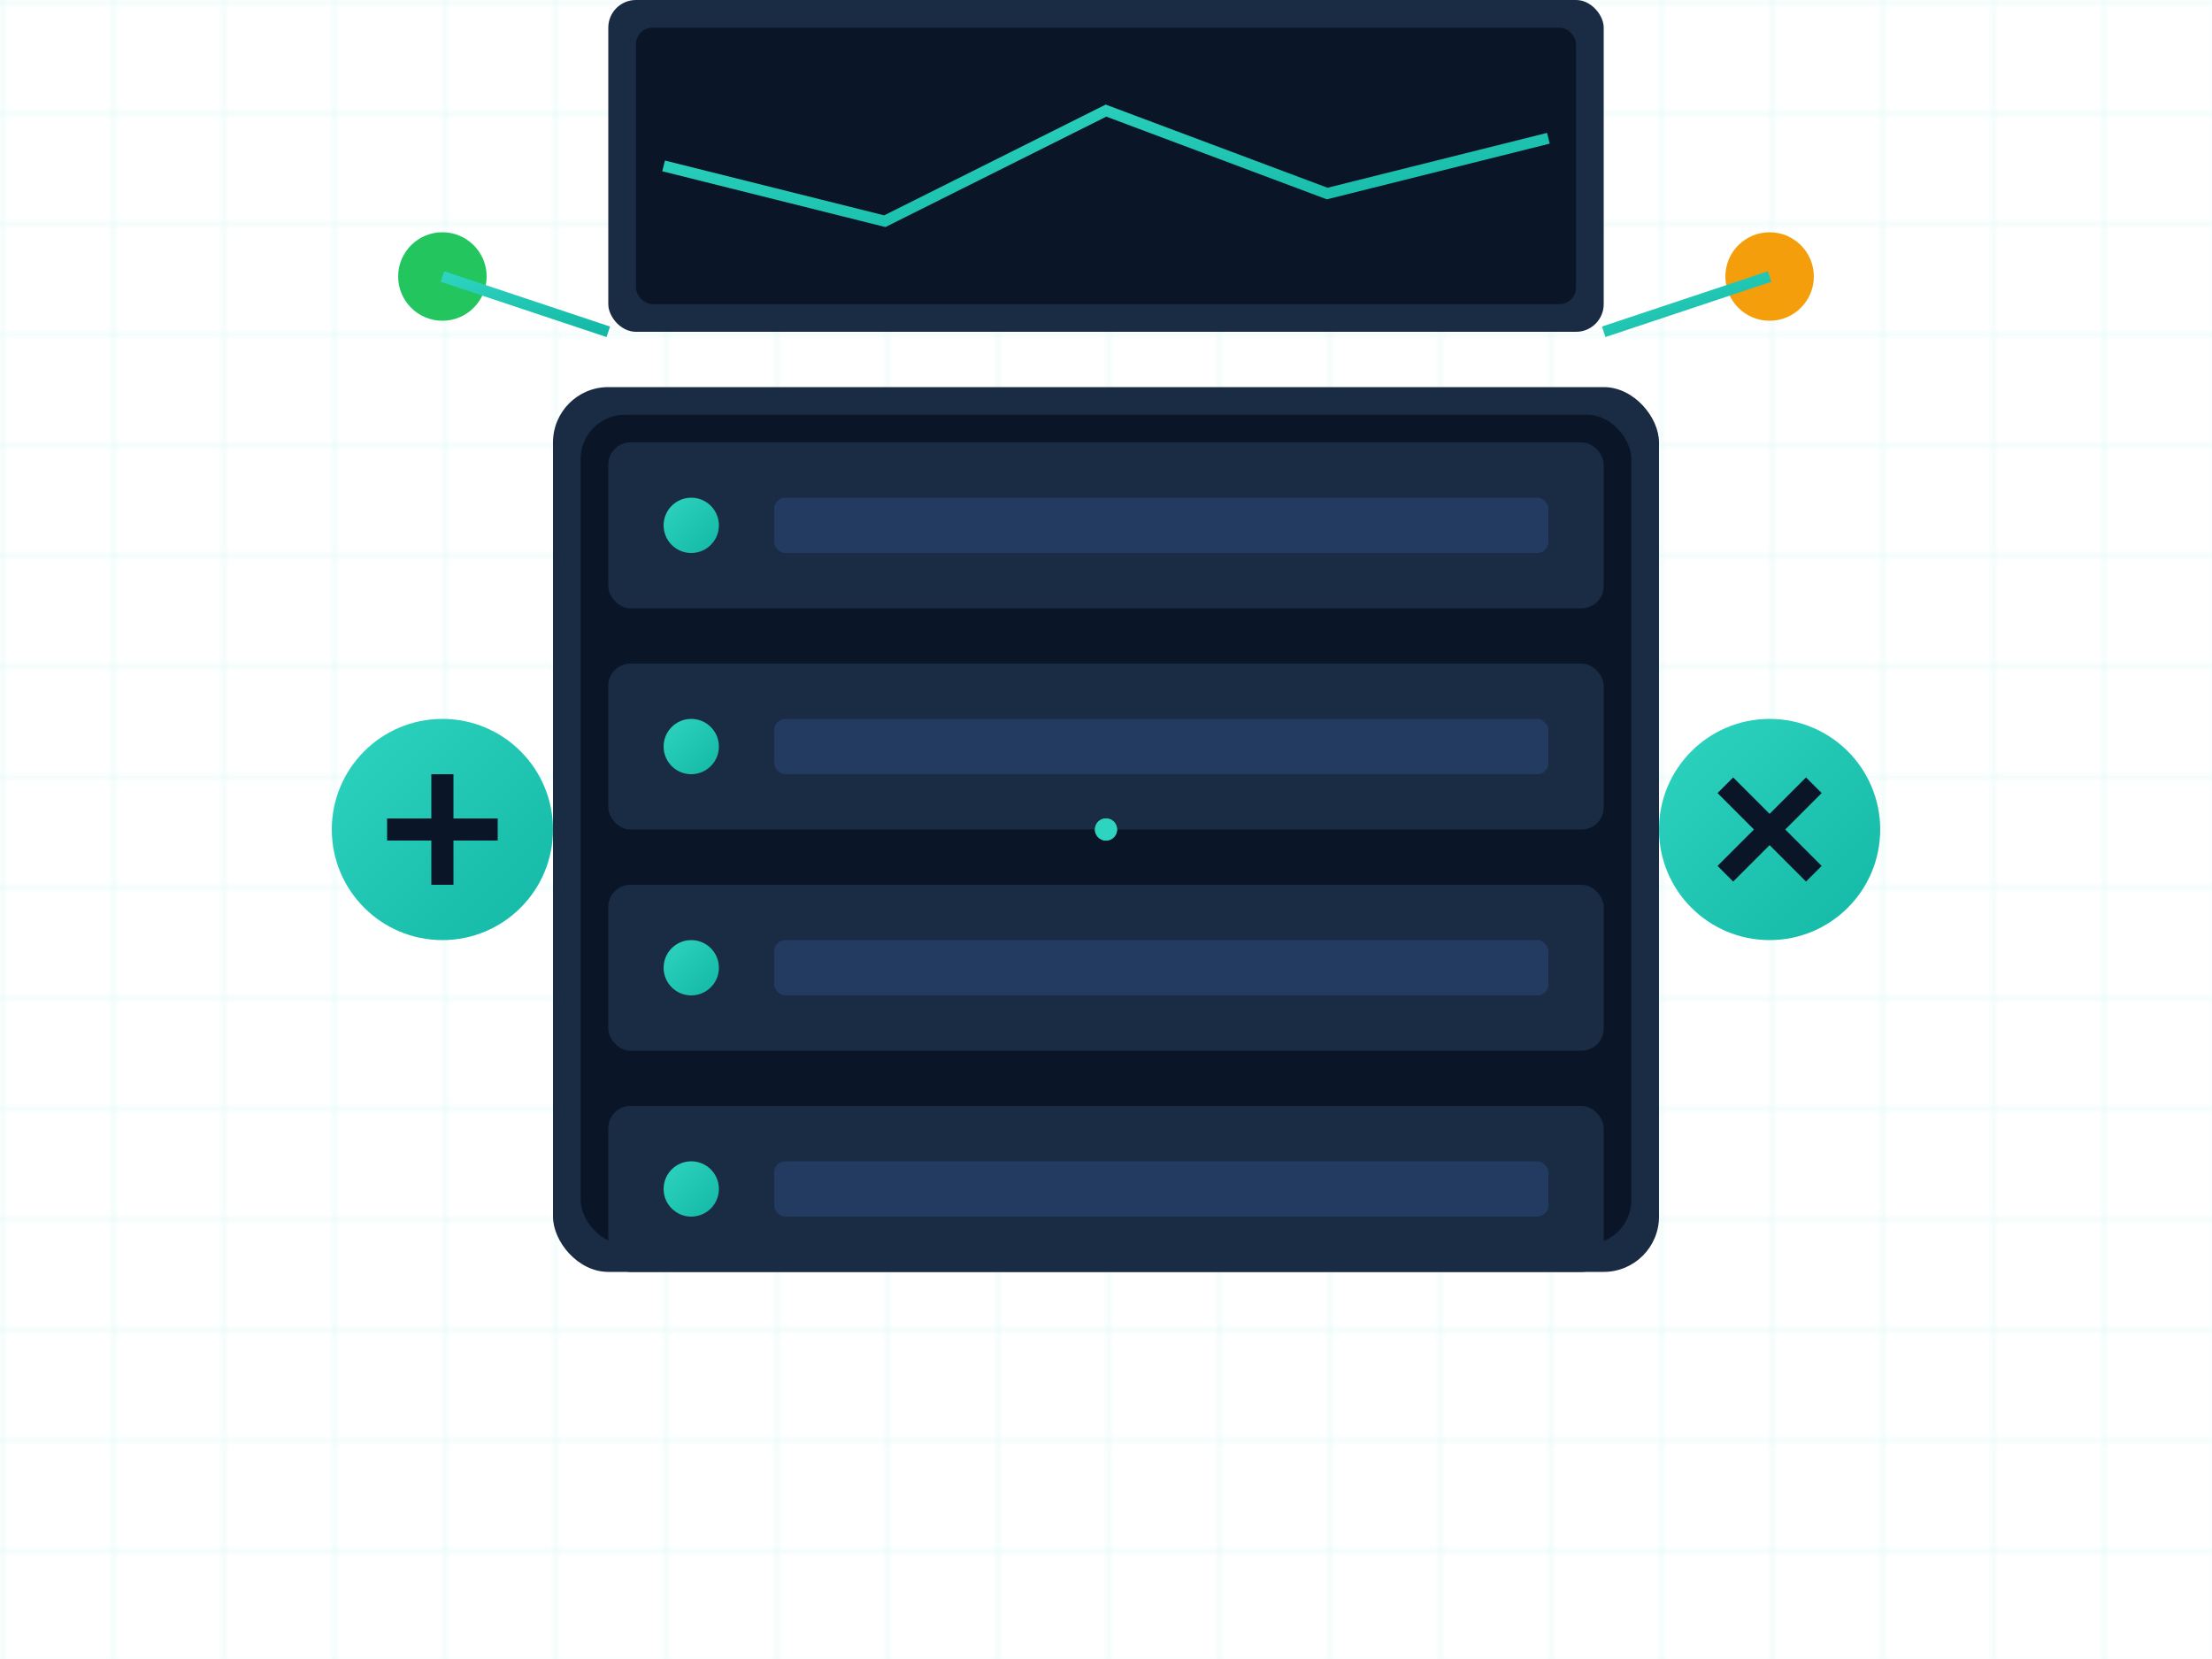 <?xml version="1.0" encoding="UTF-8"?>
<svg width="400" height="300" viewBox="0 0 400 300" fill="none" xmlns="http://www.w3.org/2000/svg">
  <defs>
    <linearGradient id="maintenanceGradient" x1="0" y1="0" x2="1" y2="1">
      <stop offset="0%" stop-color="#2DD4BF"/>
      <stop offset="100%" stop-color="#14B8A6"/>
    </linearGradient>
    <filter id="glow" x="-50%" y="-50%" width="200%" height="200%">
      <feGaussianBlur in="SourceGraphic" stdDeviation="4" result="blur"/>
      <feMerge>
        <feMergeNode in="blur"/>
        <feMergeNode in="SourceGraphic"/>
      </feMerge>
    </filter>
  </defs>

  <!-- Background Grid -->
  <pattern id="grid" width="20" height="20" patternUnits="userSpaceOnUse">
    <path d="M 20 0 L 0 0 0 20" fill="none" stroke="#2DD4BF" stroke-width="0.5" opacity="0.2"/>
  </pattern>
  <rect width="400" height="300" fill="url(#grid)"/>

  <!-- Server Rack -->
  <g transform="translate(200,150)">
    <!-- Main Server Frame -->
    <rect x="-100" y="-80" width="200" height="160" rx="10" fill="#1A2B44" filter="url(#glow)"/>
    <rect x="-95" y="-75" width="190" height="150" rx="8" fill="#0A1628"/>

    <!-- Server Units -->
    <g>
      <!-- Unit 1 -->
      <rect x="-90" y="-70" width="180" height="30" rx="4" fill="#1A2B44"/>
      <circle cx="-75" cy="-55" r="5" fill="url(#maintenanceGradient)">
        <animate attributeName="opacity" values="0.5;1;0.5" dur="2s" repeatCount="indefinite"/>
      </circle>
      <rect x="-60" y="-60" width="140" height="10" rx="2" fill="#243B61"/>

      <!-- Unit 2 -->
      <rect x="-90" y="-30" width="180" height="30" rx="4" fill="#1A2B44"/>
      <circle cx="-75" cy="-15" r="5" fill="url(#maintenanceGradient)">
        <animate attributeName="opacity" values="0.5;1;0.5" dur="2s" repeatCount="indefinite" begin="0.5s"/>
      </circle>
      <rect x="-60" y="-20" width="140" height="10" rx="2" fill="#243B61"/>

      <!-- Unit 3 -->
      <rect x="-90" y="10" width="180" height="30" rx="4" fill="#1A2B44"/>
      <circle cx="-75" cy="25" r="5" fill="url(#maintenanceGradient)">
        <animate attributeName="opacity" values="0.5;1;0.5" dur="2s" repeatCount="indefinite" begin="1s"/>
      </circle>
      <rect x="-60" y="20" width="140" height="10" rx="2" fill="#243B61"/>

      <!-- Unit 4 -->
      <rect x="-90" y="50" width="180" height="30" rx="4" fill="#1A2B44"/>
      <circle cx="-75" cy="65" r="5" fill="url(#maintenanceGradient)">
        <animate attributeName="opacity" values="0.5;1;0.5" dur="2s" repeatCount="indefinite" begin="1.5s"/>
      </circle>
      <rect x="-60" y="60" width="140" height="10" rx="2" fill="#243B61"/>
    </g>

    <!-- Monitoring Graph -->
    <g transform="translate(0,-120)">
      <rect x="-90" y="-30" width="180" height="60" rx="5" fill="#1A2B44" filter="url(#glow)"/>
      <rect x="-85" y="-25" width="170" height="50" rx="3" fill="#0A1628"/>
      
      <!-- Graph Line -->
      <path d="M-80 0 L-40 10 L0 -10 L40 5 L80 -5" 
        stroke="url(#maintenanceGradient)" 
        stroke-width="2"
        fill="none">
        <animate attributeName="d" 
          values="
            M-80 0 L-40 10 L0 -10 L40 5 L80 -5;
            M-80 -5 L-40 5 L0 -5 L40 10 L80 0;
            M-80 0 L-40 10 L0 -10 L40 5 L80 -5"
          dur="3s"
          repeatCount="indefinite"/>
      </path>
    </g>

    <!-- Status Indicators -->
    <g transform="translate(-120,-100)">
      <circle r="8" fill="#22C55E">
        <animate attributeName="opacity" values="0.5;1;0.5" dur="1.5s" repeatCount="indefinite"/>
      </circle>
    </g>
    <g transform="translate(120,-100)">
      <circle r="8" fill="#F59E0B">
        <animate attributeName="opacity" values="0.5;1;0.5" dur="1.5s" repeatCount="indefinite" begin="0.5s"/>
      </circle>
    </g>

    <!-- Connection Lines -->
    <g stroke="url(#maintenanceGradient)" stroke-width="2">
      <path d="M-120,-100 L-90,-90">
        <animate attributeName="stroke-dasharray" values="0,100;100,0" dur="2s" repeatCount="indefinite"/>
      </path>
      <path d="M120,-100 L90,-90">
        <animate attributeName="stroke-dasharray" values="0,100;100,0" dur="2s" repeatCount="indefinite"/>
      </path>
    </g>

    <!-- Animated Particles -->
    <g fill="#2DD4BF">
      <circle r="2">
        <animateMotion path="M-120,-100 L-90,-90" dur="1.5s" repeatCount="indefinite"/>
      </circle>
      <circle r="2">
        <animateMotion path="M120,-100 L90,-90" dur="1.5s" repeatCount="indefinite"/>
      </circle>
    </g>

    <!-- Maintenance Tools -->
    <g transform="translate(120,0)">
      <circle r="20" fill="url(#maintenanceGradient)" filter="url(#glow)"/>
      <path d="M-8,-8 L8,8 M-8,8 L8,-8" stroke="#0A1628" stroke-width="4"/>
    </g>
    <g transform="translate(-120,0)">
      <circle r="20" fill="url(#maintenanceGradient)" filter="url(#glow)"/>
      <path d="M0,-10 L0,10 M-10,0 L10,0" stroke="#0A1628" stroke-width="4"/>
    </g>
  </g>
</svg> 